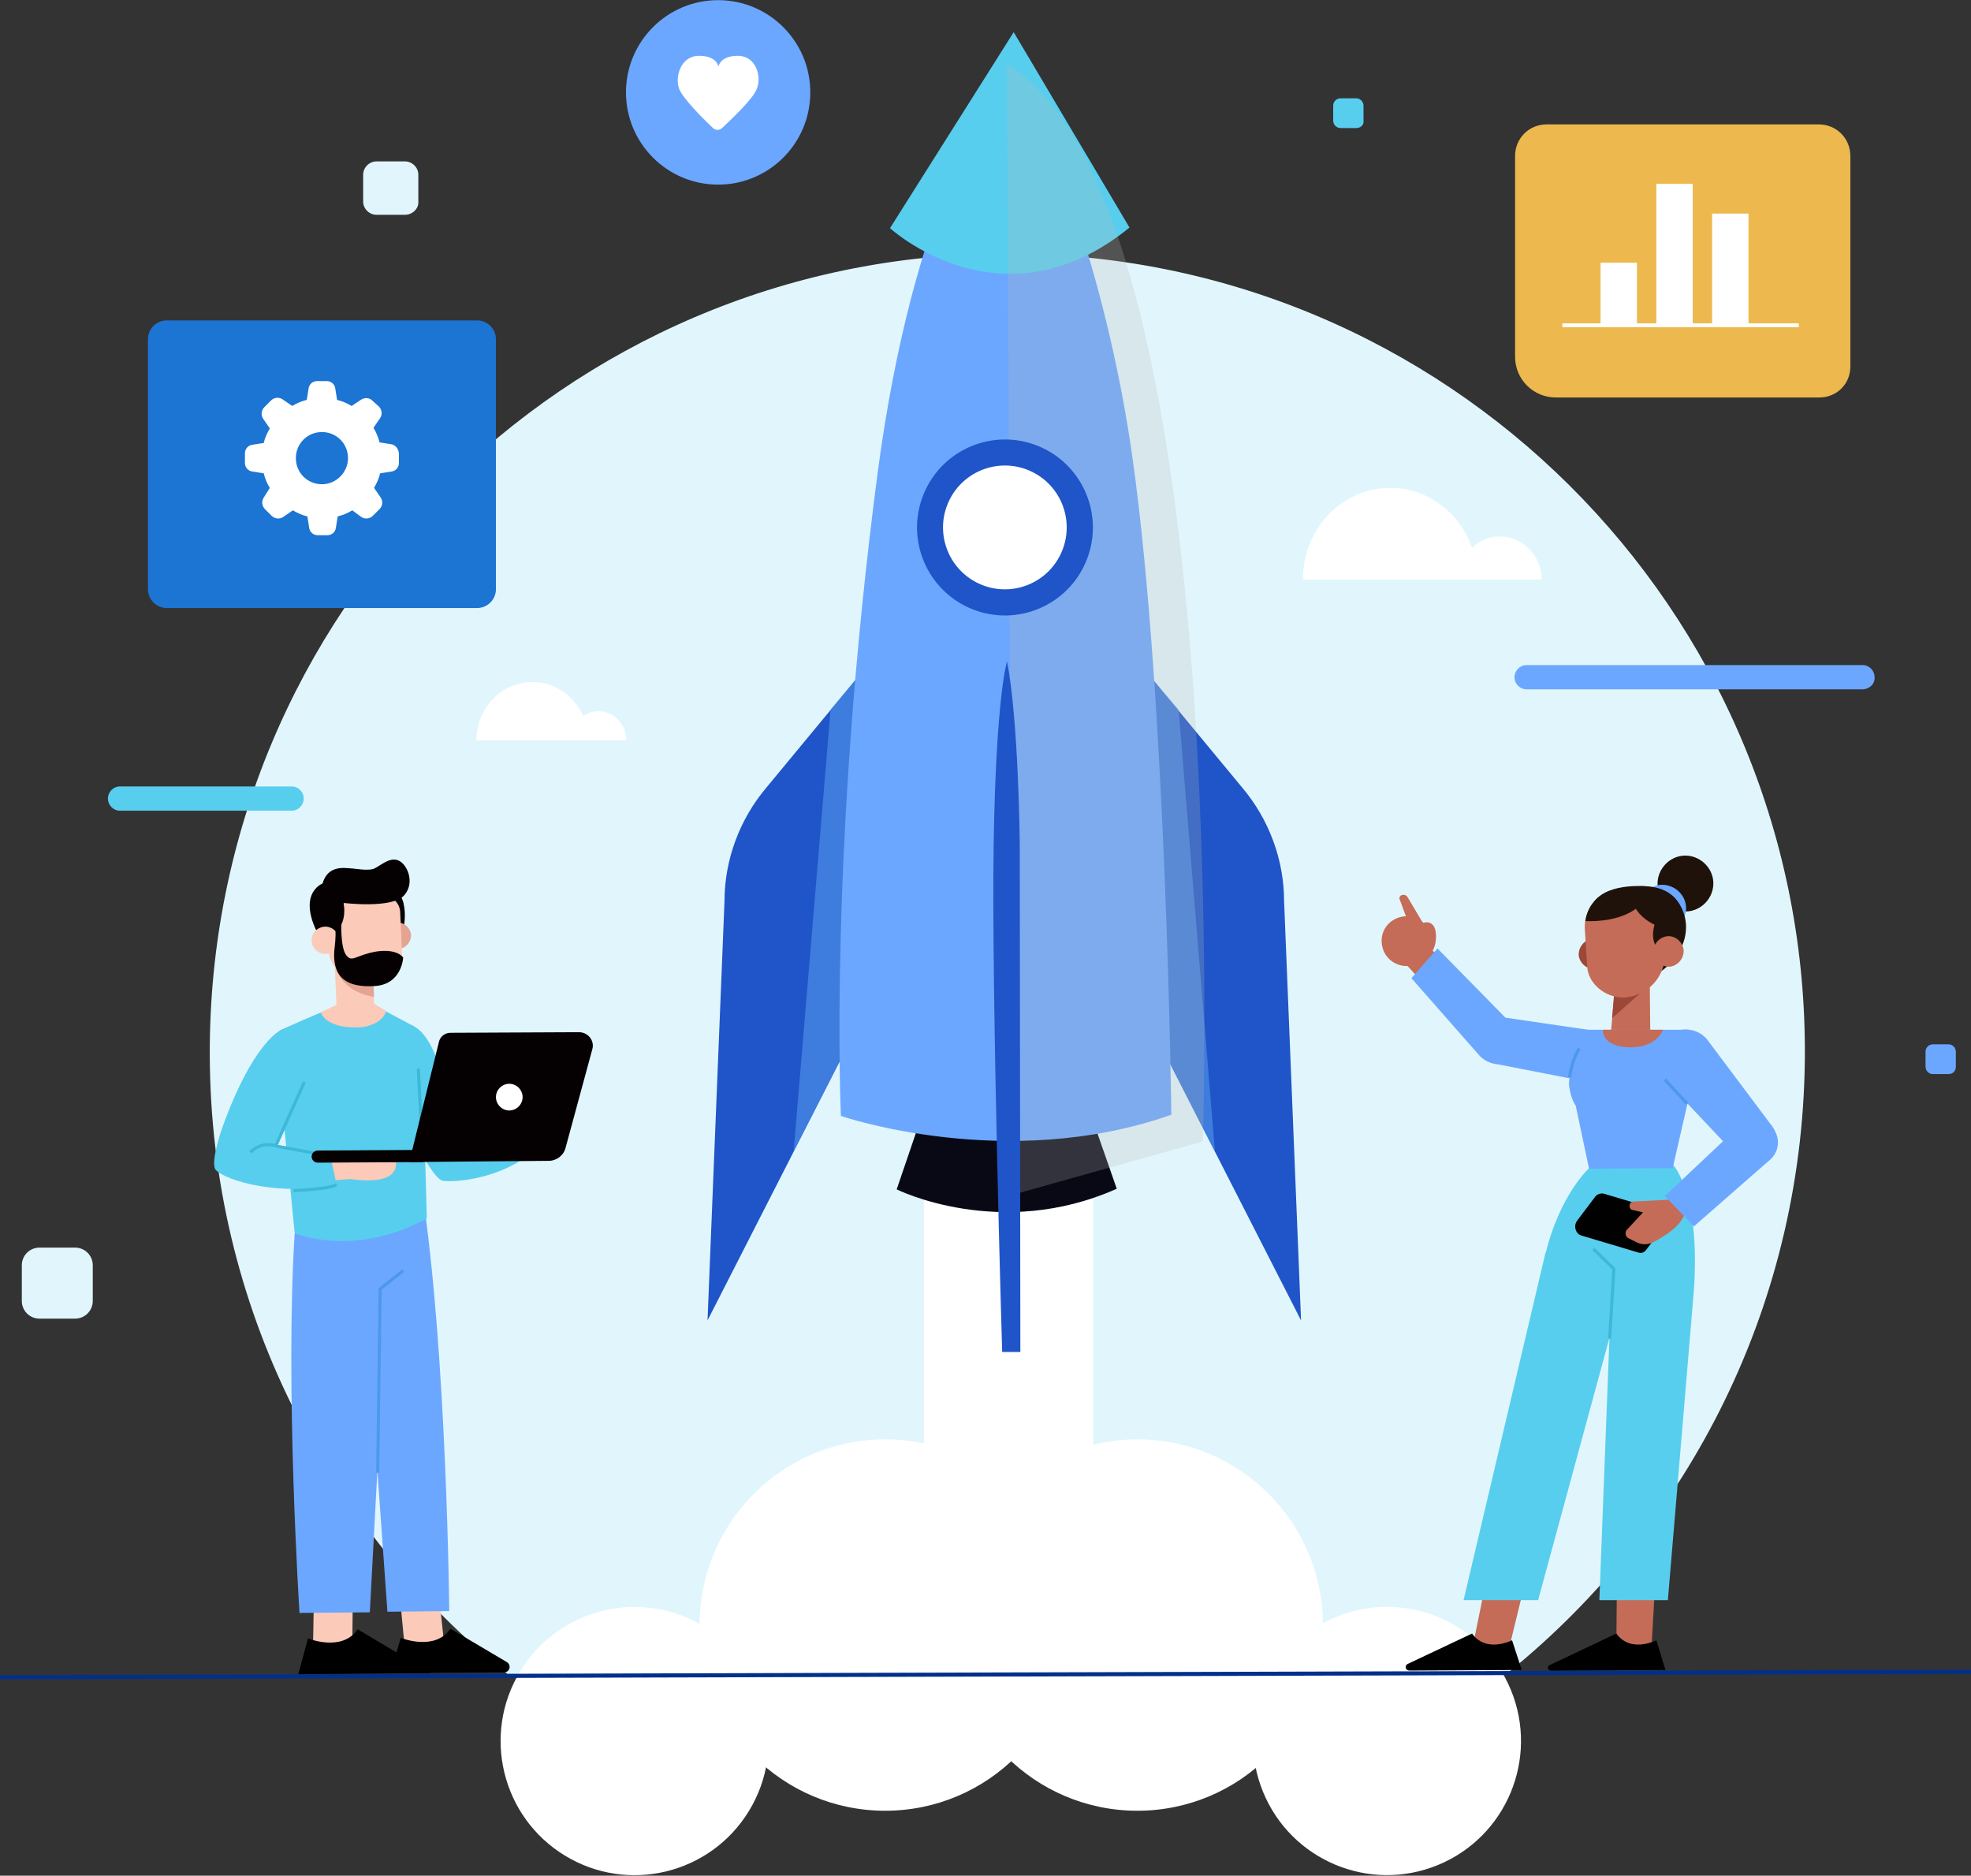 <svg width="453" height="431" viewBox="0 0 453 431" fill="none" xmlns="http://www.w3.org/2000/svg">
<rect x="0" y="0" width="453" height="431" fill="#333333" stroke="none"/>
<g clip-path="url(#clip0_27_17)">
<path d="M414.82 241.087C414.542 139.855 332.191 57.866 230.889 58.285C129.727 58.563 47.934 140.971 48.212 242.342C48.352 300.069 75.245 351.521 117.047 384.986L346.682 384.289C388.345 350.545 414.96 298.953 414.82 241.087Z" fill="#E1F6FC"/>
<path d="M251.233 245.967H212.357V384.149H251.233V245.967Z" fill="white"/>
<path d="M330.482 428.552C346.212 422.083 353.723 404.079 347.259 388.338C340.794 372.597 322.802 365.081 307.072 371.55C291.342 378.018 283.831 396.023 290.295 411.764C296.76 427.505 314.752 435.021 330.482 428.552Z" fill="white"/>
<path d="M261.405 416.08C284.954 416.08 304.044 396.977 304.044 373.413C304.044 349.848 284.954 330.745 261.405 330.745C237.856 330.745 218.767 349.848 218.767 373.413C218.767 396.977 237.856 416.08 261.405 416.08Z" fill="white"/>
<path d="M172.121 416.153C180.997 401.636 176.432 382.667 161.925 373.785C147.418 364.902 128.462 369.47 119.585 383.988C110.709 398.505 115.274 417.474 129.782 426.356C144.289 435.238 163.245 430.67 172.121 416.153Z" fill="white"/>
<path d="M203.439 416.08C226.988 416.08 246.078 396.977 246.078 373.413C246.078 349.848 226.988 330.745 203.439 330.745C179.89 330.745 160.8 349.848 160.8 373.413C160.8 396.977 179.89 416.08 203.439 416.08Z" fill="white"/>
<path d="M344.731 123.262C342.223 123.262 339.994 124.238 338.322 125.912C335.535 117.824 328.15 112.107 319.511 112.107C308.363 112.107 299.445 121.589 299.445 133.162H335.396H339.715H354.346C354.346 127.864 350.026 123.262 344.731 123.262Z" fill="white"/>
<path d="M137.53 163.42C136.276 163.42 135.022 163.839 134.047 164.536C131.957 159.934 127.637 156.727 122.342 156.727C115.236 156.727 109.523 162.723 109.523 170.113H131.121H135.161H143.94C143.94 166.348 141.014 163.42 137.53 163.42Z" fill="white"/>
<path d="M0 385.404L453 384.149" stroke="#012F8A" stroke-width="0.942" stroke-miterlimit="10"/>
<path d="M196.89 155.891L176.128 180.989C169.997 188.24 166.513 197.582 166.513 207.064L162.612 303.415L202.185 225.888L196.89 155.891Z" fill="#1F55C8"/>
<path opacity="0.54" d="M196.89 155.891L190.898 163.002L182.398 264.652L200.931 228.398L196.89 155.891Z" fill="#599DEF"/>
<path d="M264.749 155.891L285.511 180.989C291.642 188.24 295.126 197.582 295.126 207.064L299.027 303.415L259.454 225.888L264.749 155.891Z" fill="#1F55C8"/>
<path opacity="0.54" d="M264.749 155.891L270.88 163.002L279.241 264.652L260.708 228.398L264.749 155.891Z" fill="#599DEF"/>
<path d="M212.078 255.728L206.086 273.297C206.086 273.297 229.775 285.149 256.667 273.157L250.536 255.588L212.078 255.728Z" fill="#090916"/>
<path d="M232.143 17.987C231.725 17.709 231.168 17.848 230.889 18.127C227.545 22.31 209.988 46.851 201.767 108.203C190.341 194.933 193.267 256.425 193.267 256.425C193.267 256.425 231.307 269.532 269.208 256.146C269.208 256.146 268.094 160.492 260.29 105.275C254.159 61.492 238.832 23.007 232.143 17.987Z" fill="#6CA7FF"/>
<path d="M204.554 52.428C204.554 52.428 230.332 76.133 259.594 52.289L232.979 7.39L204.554 52.428Z" fill="#58CEEE"/>
<path opacity="0.24" d="M231.447 14.641L232.701 274.552L276.454 262.281C276.315 262.281 284.257 47.13 231.447 14.641Z" fill="#B7B7B7"/>
<path d="M249.724 128.741C253.882 118.379 248.858 106.606 238.502 102.445C228.147 98.285 216.382 103.312 212.224 113.674C208.067 124.037 213.091 135.81 223.446 139.971C233.801 144.131 245.566 139.104 249.724 128.741Z" fill="#1F55C8"/>
<path d="M243.823 127.226C247.152 120.113 244.088 111.646 236.979 108.314C229.871 104.983 221.409 108.049 218.08 115.163C214.751 122.276 217.815 130.743 224.924 134.074C232.032 137.406 240.494 134.34 243.823 127.226Z" fill="white"/>
<path d="M231.447 151.986C231.447 151.986 228.938 159.655 228.381 193.678C227.824 227.701 230.332 310.666 230.332 310.666H234.512L234.373 193.678C234.373 193.539 234.094 165.372 231.447 151.986Z" fill="#1F55C8"/>
<path d="M102.277 379.687L100.744 365.046L91.687 364.628L93.22 380.663H100.605L102.277 379.687Z" fill="#FCCAB9"/>
<path d="M92.105 376.341C92.105 376.341 99.908 379.548 103.531 374.249L116.49 381.918C117.604 382.615 117.186 384.289 115.793 384.289L89.736 384.428L92.105 376.341Z" fill="black"/>
<path d="M82.212 274.412L89.039 370.345L103.252 370.205C103.252 370.205 102.695 310.666 96.982 273.576L82.212 274.412Z" fill="#6CA7FF"/>
<path d="M80.958 379.827L81.097 365.186L72.179 364.767L71.9 380.942L79.285 380.803L80.958 379.827Z" fill="#FCCAB9"/>
<path d="M70.786 376.48C70.786 376.48 78.589 379.687 82.212 374.389L99.072 384.428L68.556 384.707L70.786 376.48Z" fill="black"/>
<path d="M96.007 275.388L90.154 275.249V274.831L67.72 283.476C65.491 318.614 68.835 370.624 68.835 370.624L84.999 370.484L89.457 286.962L96.007 275.388Z" fill="#6CA7FF"/>
<path d="M86.81 338.414L87.367 296.164L92.662 291.981" stroke="#4D97EF" stroke-width="0.717" stroke-miterlimit="10"/>
<path d="M88.203 237.043C88.203 237.043 86.392 241.226 95.31 262.142C95.31 262.142 99.769 271.205 101.859 271.345C105.203 271.763 119.277 270.647 126.522 260.19L116.908 251.684L106.178 257.959L99.769 241.784C99.629 241.784 95.867 230.908 88.203 237.043Z" fill="#58CEEE"/>
<path d="M77.474 231.187C73.851 232.442 64.933 236.485 64.933 236.485C63.958 236.904 63.261 238.019 63.401 239.135L67.72 283.336C67.72 283.336 81.097 289.192 98.097 279.99L96.982 239.413C97.121 238.298 95.867 236.625 95.031 235.788L85.138 230.49L77.474 231.187Z" fill="#58CEEE"/>
<path d="M96.146 245.549L96.982 262.281" stroke="#3CB9D6" stroke-width="0.717" stroke-miterlimit="10"/>
<path d="M90.712 265.906C90.712 265.906 93.777 272.739 80.54 270.926L66.884 271.902L67.999 267.719L76.777 266.883H87.089L90.712 265.906Z" fill="#FCCAB9"/>
<path d="M64.933 236.485C64.933 236.485 58.384 238.716 50.999 259.353C50.999 259.353 48.212 267.301 49.606 268.835C51.835 271.345 64.933 275.109 77.335 272.042L75.941 265.628L63.819 263.257L69.81 247.501C69.671 247.64 74.687 237.043 64.933 236.485Z" fill="#58CEEE"/>
<path d="M57.548 264.791C60.056 262.142 63.401 263.257 63.401 263.257L69.95 248.616" stroke="#3CB9D6" stroke-width="0.717" stroke-miterlimit="10"/>
<path d="M67.441 273.576C67.441 273.576 75.802 273.297 77.335 272.181" stroke="#3CB9D6" stroke-width="0.717" stroke-miterlimit="10"/>
<path d="M72.04 264.931L63.679 263.397" stroke="#3CB9D6" stroke-width="0.717" stroke-miterlimit="10"/>
<path d="M73.015 267.161L97.261 267.022V264.233L73.015 264.373C72.318 264.373 71.622 264.93 71.622 265.767C71.622 266.464 72.179 267.161 73.015 267.161Z" fill="#050001"/>
<path d="M94.056 267.022L126.104 266.743C127.916 266.743 129.588 265.488 130.006 263.676L136.137 241.087C136.694 239.135 135.162 237.182 133.071 237.182L103.531 237.322C102.277 237.322 101.162 238.159 100.883 239.413L94.056 267.022Z" fill="#050001"/>
<path d="M113.982 252.102C113.982 253.776 115.375 255.17 117.047 255.17C118.719 255.17 120.113 253.776 120.113 252.102C120.113 250.429 118.719 249.035 117.047 249.035C115.375 249.035 113.982 250.429 113.982 252.102Z" fill="white"/>
<path d="M72.04 208.877C72.04 208.877 71.9 202.184 81.933 201.626C90.712 201.208 91.826 204.833 92.662 207.343C93.498 209.853 82.769 216.546 82.769 216.546L72.04 208.877Z" fill="#171E21"/>
<path d="M77.335 231.187L76.777 217.661L85.416 217.243L85.974 230.211C86.113 232.581 84.162 233.696 81.794 233.836C79.425 233.975 77.474 233.557 77.335 231.187Z" fill="#FCCAB9"/>
<path d="M76.917 219.195C76.917 219.195 75.663 227.143 85.974 229.095L85.695 222.96L76.917 219.195Z" fill="#E5A391"/>
<path d="M88.203 203.578C88.203 203.578 94.334 203.439 92.802 213.199L89.736 209.016L88.203 203.578Z" fill="#050001"/>
<path d="M88.343 215.151C88.482 216.825 89.875 218.08 91.547 218.08C93.22 217.94 94.474 216.546 94.474 214.873C94.334 213.199 92.941 211.944 91.269 211.944C89.457 212.084 88.203 213.478 88.343 215.151Z" fill="#E5A391"/>
<path d="M84.302 226.446C88.9 226.167 92.523 223.239 92.384 218.637L91.966 209.434C91.826 207.482 90.154 205.809 88.064 205.949L78.589 206.367C76.638 206.506 74.966 208.18 75.105 210.271L75.523 218.219C75.663 222.681 80.4 226.585 84.302 226.446Z" fill="#FCCAB9"/>
<path d="M76.081 215.43C76.081 215.43 80.679 212.363 78.589 206.227L73.851 206.506C73.851 206.506 73.154 205.53 72.179 206.925C71.204 208.319 73.433 215.012 73.433 215.012L76.081 215.43Z" fill="#050001"/>
<path d="M77.335 212.084L79.007 207.482C79.007 207.482 90.293 208.877 92.941 205.67C95.588 202.602 93.359 198.001 91.129 197.582C89.318 197.164 87.507 198.837 86.113 199.534C84.72 200.232 81.515 199.534 80.54 199.534C79.564 199.534 75.384 198.558 74.13 203.02C74.13 203.02 67.302 205.53 74.409 216.964C74.687 216.964 77.335 215.291 77.335 212.084Z" fill="#050001"/>
<path d="M71.622 216.127C71.622 217.801 73.015 219.195 74.826 219.195C76.499 219.195 77.892 217.801 77.892 215.988C77.892 214.315 76.499 212.92 74.687 212.92C72.876 213.06 71.482 214.454 71.622 216.127Z" fill="#FCCAB9"/>
<path d="M78.449 211.526C78.449 211.526 78.171 217.661 79.564 219.474C80.957 221.287 81.654 219.474 86.531 218.637C91.408 217.94 92.662 220.032 92.662 220.032C92.662 220.032 92.384 226.306 85.974 226.585C80.957 226.864 75.941 225.609 76.917 217.661C77.892 209.713 75.105 207.761 75.105 207.761L78.449 211.526Z" fill="#050001"/>
<path d="M78.589 230.35L73.712 232.581C73.712 232.581 74.687 236.346 82.351 236.067C83.326 236.067 84.302 235.927 85.277 235.509C86.531 235.091 88.203 234.115 88.761 232.302L84.581 229.792L78.589 230.35Z" fill="#FCCAB9"/>
<path d="M338.322 379.129L341.666 362.676L350.444 363.931L346.264 381.082L337.904 379.548L338.322 379.129Z" fill="#C46C57"/>
<path d="M347.518 376.898C347.518 376.898 341.666 379.966 338.322 375.365L323.552 382.337C322.715 382.755 322.994 383.87 323.97 383.87L349.748 383.731L347.518 376.898Z" fill="black"/>
<path d="M355.182 287.938L336.371 367.696H353.51L370.231 306.204L371.764 273.436L355.182 287.938Z" fill="#58CEEE"/>
<path d="M371.485 379.129L371.624 362.676L380.403 363.931L379.428 381.082L371.067 379.548L371.485 379.129Z" fill="#C46C57"/>
<path d="M380.682 376.898C380.682 376.898 374.829 379.966 371.485 375.365L356.158 382.615C355.461 382.894 355.739 383.87 356.436 383.87L382.772 383.731L380.682 376.898Z" fill="black"/>
<path d="M384.444 267.58C384.444 267.58 390.854 273.855 389.321 296.443L383.329 367.696H367.583L370.788 284.452L368.42 267.719L384.444 267.58Z" fill="#58CEEE"/>
<path d="M365.215 268.416C365.215 268.416 358.387 274.691 355.182 288.216L375.387 284.452L384.444 266.883L365.215 268.416Z" fill="#58CEEE"/>
<path d="M369.952 307.598L370.928 291.563L366.19 286.962" stroke="#3CB9D6" stroke-width="0.717" stroke-miterlimit="10"/>
<path d="M393.78 202.742C393.919 206.227 391.132 209.295 387.649 209.435C384.165 209.574 381.1 206.785 380.96 203.299C380.821 199.813 383.608 196.746 387.091 196.606C390.575 196.467 393.64 199.256 393.78 202.742Z" fill="#1F120B"/>
<path d="M387.509 208.458C387.649 211.387 385.28 213.897 382.354 214.036C379.428 214.175 376.919 211.805 376.78 208.877C376.641 205.949 379.01 203.439 381.936 203.299C384.862 203.299 387.37 205.53 387.509 208.458Z" fill="#6CA7FF"/>
<path d="M368.698 205.391C368.698 205.391 382.214 199.813 386.395 208.458C389.46 214.454 385.977 221.844 378.452 225.051C371.346 228.119 374.829 206.088 374.829 206.088L368.698 205.391Z" fill="#1F120B"/>
<path d="M369.813 218.777C369.952 220.729 368.559 222.402 366.747 222.681C364.797 222.821 363.125 221.426 362.846 219.613C362.707 217.661 364.1 215.988 365.911 215.709C367.862 215.43 369.674 216.825 369.813 218.777Z" fill="#9C4838"/>
<path d="M371.067 228.119L370.231 237.322C370.51 239.971 372.321 241.226 374.969 240.947C377.198 240.668 379.149 239.274 379.288 237.043L379.149 223.518L371.067 228.119Z" fill="#C46C57"/>
<path d="M370.51 233.975L380.264 225.33L371.067 227.282L370.51 233.975Z" fill="#9C4838"/>
<path d="M373.436 229.235C368.977 229.374 365.075 226.028 364.797 222.263L364.239 213.478C363.961 208.877 367.305 204.833 371.903 204.275C376.641 203.718 381.657 207.064 382.214 211.805L382.632 218.777C382.911 224.354 378.87 228.677 373.436 229.235Z" fill="#C46C57"/>
<path d="M366.469 207.064C366.469 207.064 366.887 207.901 369.813 207.901C372.739 207.901 374.411 206.088 378.87 207.761C383.329 209.295 378.452 212.642 380.403 217.104L386.534 213.896L384.444 206.785L378.87 203.718C379.01 203.718 369.952 202.602 366.469 207.064Z" fill="#1F120B"/>
<path d="M386.952 218.219C387.091 220.171 385.698 221.844 383.886 222.123C381.936 222.263 380.264 220.868 379.985 219.056C379.846 217.104 381.239 215.43 383.05 215.151C385.001 214.873 386.673 216.406 386.952 218.219Z" fill="#C46C57"/>
<path d="M382.075 213.199C382.075 213.199 375.387 211.387 374.969 205.67L380.821 206.088L382.075 213.199Z" fill="#1F120B"/>
<path d="M378.452 206.088C378.452 206.088 375.944 211.944 364.379 211.666C364.379 211.666 364.657 208.04 367.723 205.949L378.452 206.088Z" fill="#1F120B"/>
<path d="M317.56 216.685C317.838 219.892 320.486 222.123 323.691 221.984C326.896 221.705 329.125 219.056 328.986 215.849C328.707 212.642 326.06 210.411 322.855 210.55C319.65 210.829 317.281 213.478 317.56 216.685Z" fill="#C46C57"/>
<path d="M327.035 212.084C327.035 212.084 329.404 211.108 329.961 214.036C330.379 216.964 329.404 221.008 323.691 221.984L327.035 212.084Z" fill="#C46C57"/>
<path d="M327.035 212.084L323.552 206.227C323.273 205.67 322.715 205.53 322.158 205.67C321.74 205.809 321.461 206.367 321.74 206.785L324.248 213.618L327.035 212.084Z" fill="#C46C57"/>
<path d="M321.601 219.892L332.051 231.326L335.396 224.215L328.428 217.661L321.601 219.892Z" fill="#C46C57"/>
<path d="M366.887 236.904L345.986 233.836L330.379 217.94L324.388 224.773L339.715 242.202C340.83 243.597 342.502 244.433 344.313 244.573L366.469 248.895L366.887 236.904Z" fill="#6CA7FF"/>
<path d="M362.985 241.923L362.707 238.716C362.567 237.601 363.543 236.625 364.657 236.625H388.067C390.436 237.322 390.575 241.366 390.436 242.202L384.444 268.416L365.215 268.556L362.149 254.054C362.149 254.054 361.034 252.66 360.616 249.453C360.477 246.804 361.731 243.597 362.985 241.923Z" fill="#6CA7FF"/>
<path d="M360.756 247.501C360.756 247.501 361.174 243.736 362.985 240.947" stroke="#4D97EF" stroke-width="0.717" stroke-miterlimit="10"/>
<path d="M368.42 236.625H382.214C382.214 236.625 380.96 240.668 374.69 240.668C367.862 240.529 368.42 236.625 368.42 236.625Z" fill="#C46C57"/>
<path d="M382.632 248.059L399.075 265.488C401.304 267.719 404.091 268.835 406.46 266.743C408.829 264.512 409.107 260.747 406.878 258.237L392.247 238.716C390.157 236.346 386.673 235.928 383.886 237.461C379.985 239.832 379.428 245.13 382.632 248.059Z" fill="#6CA7FF"/>
<path d="M387.788 253.636L382.632 248.059" stroke="#4D97EF" stroke-width="0.717" stroke-miterlimit="10"/>
<path d="M368.559 274.273L381.657 278.177C382.911 278.595 383.468 280.269 382.632 281.523L378.313 287.24C377.895 287.798 377.198 288.077 376.501 287.798L363.403 283.894C362.149 283.476 361.592 281.802 362.428 280.547L366.747 274.83C367.165 274.412 367.862 274.133 368.559 274.273Z" fill="#010101"/>
<path d="M383.886 275.667L375.387 276.085C374.969 276.085 374.551 276.504 374.551 276.922C374.411 277.48 374.829 278.038 375.247 278.038L377.616 278.595L373.854 282.639C373.436 283.197 373.575 284.033 374.133 284.452L375.805 285.288C377.198 286.125 378.87 286.125 380.264 285.288C382.772 283.894 386.255 281.802 387.231 278.874L383.886 275.667Z" fill="#C46C57"/>
<path d="M399.075 259.353L382.632 274.83L389.321 281.802L407.157 266.185C409.525 263.675 408.968 259.771 406.042 257.959C403.534 256.704 400.607 257.261 399.075 259.353Z" fill="#6CA7FF"/>
<path d="M93.08 49.361H86.531C84.859 49.361 83.466 47.966 83.466 46.293V40.158C83.466 38.485 84.859 37.09 86.531 37.09H93.08C94.752 37.09 96.146 38.485 96.146 40.158V46.293C96.285 47.966 94.752 49.361 93.08 49.361Z" fill="#E1F6FC"/>
<path d="M67.023 186.288H27.59C26.057 186.288 24.803 185.033 24.803 183.499C24.803 181.966 26.057 180.711 27.59 180.711H67.023C68.556 180.711 69.81 181.966 69.81 183.499C69.81 185.033 68.556 186.288 67.023 186.288Z" fill="#58CEEE"/>
<path d="M428.058 158.401H350.862C349.33 158.401 348.076 157.146 348.076 155.612C348.076 154.078 349.33 152.823 350.862 152.823H428.058C429.591 152.823 430.845 154.078 430.845 155.612C430.984 157.146 429.591 158.401 428.058 158.401Z" fill="#6CA7FF"/>
<path d="M447.844 246.804H444.221C443.246 246.804 442.549 245.967 442.549 245.13V241.645C442.549 240.668 443.385 239.971 444.221 239.971H447.844C448.82 239.971 449.516 240.808 449.516 241.645V245.13C449.516 246.107 448.82 246.804 447.844 246.804Z" fill="#6CA7FF"/>
<path d="M311.707 29.421H308.085C307.109 29.421 306.412 28.585 306.412 27.748V24.262C306.412 23.286 307.249 22.589 308.085 22.589H311.707C312.683 22.589 313.38 23.425 313.38 24.262V27.748C313.519 28.724 312.683 29.421 311.707 29.421Z" fill="#58CEEE"/>
<path d="M17.278 302.997H9.057C6.828 302.997 5.016 301.184 5.016 298.953V290.726C5.016 288.495 6.828 286.683 9.057 286.683H17.278C19.508 286.683 21.319 288.495 21.319 290.726V298.953C21.319 301.184 19.508 302.997 17.278 302.997Z" fill="#E1F6FC"/>
<path d="M38.319 139.716H109.662C112.031 139.716 113.982 137.764 113.982 135.393V77.945C113.982 75.575 112.031 73.623 109.662 73.623H38.319C35.95 73.623 33.999 75.575 33.999 77.945V135.393C33.999 137.764 35.95 139.716 38.319 139.716Z" fill="#1C74D3"/>
<path d="M89.875 102.068L87.228 101.65C86.949 100.534 86.531 99.419 85.835 98.303L87.367 96.072C87.925 95.236 87.785 94.12 87.089 93.423L85.556 92.028C84.859 91.331 83.744 91.331 82.908 91.889L80.818 93.284C79.843 92.726 78.728 92.168 77.474 91.889L77.056 89.24C76.917 88.264 76.081 87.567 75.105 87.567H72.876C71.9 87.567 71.064 88.264 70.925 89.24L70.507 91.889C69.392 92.168 68.278 92.586 67.163 93.284L64.933 91.75C64.097 91.192 62.983 91.331 62.286 92.028L60.753 93.562C60.056 94.26 59.917 95.375 60.474 96.212L62.007 98.443C61.45 99.419 60.892 100.534 60.614 101.789L57.966 102.207C56.991 102.347 56.294 103.183 56.294 104.16V106.391C56.294 107.367 56.991 108.203 57.966 108.343L60.614 108.761C60.892 109.876 61.31 110.992 62.007 112.107L60.614 114.338C60.056 115.175 60.196 116.291 60.892 116.988L62.425 118.522C63.122 119.219 64.237 119.358 65.073 118.8L67.302 117.267C68.278 117.824 69.392 118.382 70.646 118.661L71.064 121.31C71.204 122.286 72.04 122.984 73.015 122.984H75.245C76.22 122.984 77.056 122.286 77.195 121.31L77.613 118.661C78.728 118.382 79.843 117.964 80.958 117.267L83.048 118.8C83.884 119.358 84.999 119.219 85.695 118.522L87.228 116.988C87.925 116.291 88.064 115.175 87.507 114.338L85.974 112.107C86.531 111.131 87.089 110.016 87.367 108.761L90.015 108.343C90.99 108.203 91.687 107.367 91.687 106.391V104.16C91.547 103.044 90.851 102.207 89.875 102.068ZM73.99 111.271C70.646 111.271 67.999 108.622 67.999 105.275C67.999 101.929 70.646 99.279 73.99 99.279C77.335 99.279 79.982 101.929 79.982 105.275C79.982 108.482 77.335 111.271 73.99 111.271Z" fill="white"/>
<path d="M186.231 21.34C186.292 9.635 176.859 0.096 165.162 0.035C153.464 -0.026 143.932 9.413 143.871 21.119C143.81 32.824 153.243 42.363 164.94 42.424C176.637 42.485 186.17 33.046 186.231 21.34Z" fill="#6CA7FF"/>
<path d="M169.579 12.828C165.399 12.828 165.12 15.338 165.12 15.338C165.12 15.338 164.841 12.828 160.661 12.828C156.481 12.828 155.087 17.569 156.063 20.358C156.899 22.589 161.636 27.33 163.866 29.421C164.423 29.979 165.399 29.979 165.956 29.421C168.185 27.33 173.062 22.728 173.898 20.497C175.153 17.569 173.759 12.828 169.579 12.828Z" fill="white"/>
<path d="M418.165 91.331H357.551C352.395 91.331 348.215 87.148 348.215 81.989V35.835C348.215 31.792 351.42 28.585 355.461 28.585H418.025C422.066 28.585 425.271 31.792 425.271 35.835V83.941C425.41 88.124 422.205 91.331 418.165 91.331Z" fill="#EDB94E"/>
<path d="M376.223 60.376H367.862V74.738H376.223V60.376Z" fill="white"/>
<path d="M389.042 42.249H380.682V74.738H389.042V42.249Z" fill="white"/>
<path d="M401.862 49.082H393.501V74.878H401.862V49.082Z" fill="white"/>
<path d="M359.084 74.738H413.427" stroke="white" stroke-width="0.88" stroke-miterlimit="10"/>
</g>
<defs>
<clipPath id="clip0_27_17">
<rect width="453" height="431" fill="white"/>
</clipPath>
</defs>
</svg>
